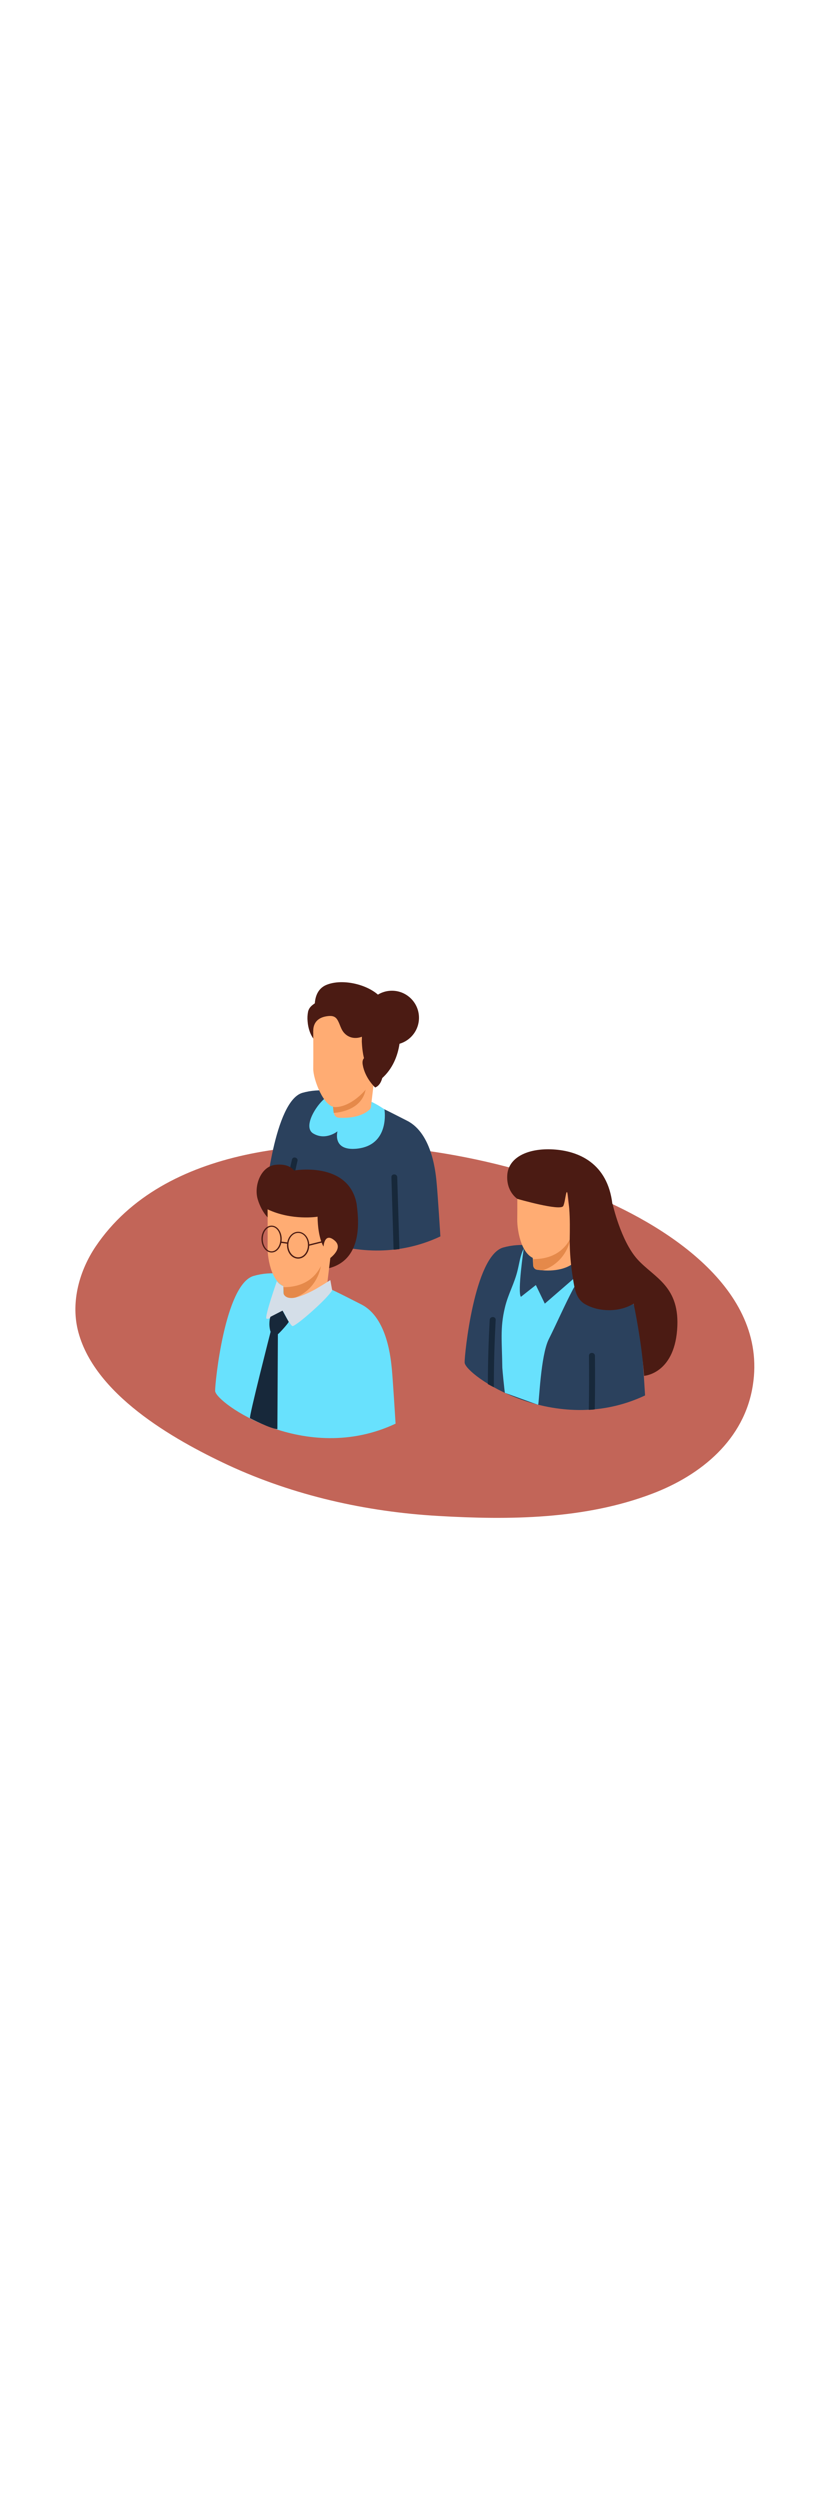 <svg version="1.1" id="Layer_1" xmlns="http://www.w3.org/2000/svg" xmlns:xlink="http://www.w3.org/1999/xlink" x="0px" y="0px" viewBox="0 0 500 500" style="width: 166px;" xml:space="preserve" data-imageid="user-group-44" imageName="User Group" class="illustrations_image">
<style type="text/css">
	.st0_user-group-44{fill:#C26558;}
	.st1_user-group-44{opacity:0.63;fill:url(#SVGID_1_);enable-background:new    ;}
	.st2_user-group-44{opacity:0.63;fill:url(#SVGID_00000140016833116780408250000005873150344063712416_);enable-background:new    ;}
	.st3_user-group-44{opacity:0.63;fill:url(#SVGID_00000002361724108750506550000010124958616729391802_);enable-background:new    ;}
	.st4_user-group-44{fill:#2B415D;}
	.st5_user-group-44{fill:#68E1FD;}
	.st6_user-group-44{fill:#4B1B13;}
	.st7_user-group-44{fill:#FFAC73;}
	.st8_user-group-44{fill:#E5894A;}
	.st9_user-group-44{fill:#17283A;}
	.st10_user-group-44{fill:#D4DEE8;}
</style>
<path id="Base_user-group-44" class="st0_user-group-44" d="M255.6,190c-65.6-8.8-156.9-3.1-198,57.9c-9.8,14.6-14.8,33-10.8,50c9.2,38.7,57.4,66.1,90.5,81.6&#10;&#9;c39.6,18.4,83.2,28.2,126.7,30.7c42.9,2.5,88.2,2.1,128.9-13.4c29.5-11.2,55.5-32.6,60.6-65.2c9.3-58.7-54.1-97.7-100.4-116.1&#10;&#9;C321.8,203.1,289.1,194.6,255.6,190z"/>
<g id="Shadow_user-group-44">
	
		<linearGradient id="SVGID_1_-user-group-44" gradientUnits="userSpaceOnUse" x1="-1102.744" y1="128.245" x2="-1052.114" y2="171.945" gradientTransform="matrix(-1 0 0 -1 -699.73 502)">
		<stop offset="0" style="stop-color:#C26558"/>
		<stop offset="1" style="stop-color:#D4145A"/>
	</linearGradient>
	<polyline class="st1_user-group-44" points="300.6,333.5 385.8,383.4 435.1,353.4 365.4,312.7 &#9;"/>
	
		<linearGradient id="SVGID_00000127764765314426256030000016816541822544675993_-user-group-44" gradientUnits="userSpaceOnUse" x1="-987.101" y1="213.461" x2="-936.481" y2="257.161" gradientTransform="matrix(-1 0 0 -1 -699.73 502)">
		<stop offset="0" style="stop-color:#C26558"/>
		<stop offset="1" style="stop-color:#D4145A"/>
	</linearGradient>
	
		<polyline style="opacity:0.63;fill:url(#SVGID_00000127764765314426256030000016816541822544675993_);enable-background:new    ;" points="&#10;&#9;&#9;185,248.2 270.1,298.2 319.5,268.2 249.8,227.5 &#9;"/>
	
		<linearGradient id="SVGID_00000032615106193090906240000012863917916670369700_-user-group-44" gradientUnits="userSpaceOnUse" x1="-956.353" y1="112.124" x2="-905.733" y2="155.824" gradientTransform="matrix(-1 0 0 -1 -699.73 502)">
		<stop offset="0" style="stop-color:#C26558"/>
		<stop offset="1" style="stop-color:#D4145A"/>
	</linearGradient>
	
		<polyline style="opacity:0.63;fill:url(#SVGID_00000032615106193090906240000012863917916670369700_);enable-background:new    ;" points="&#10;&#9;&#9;154.3,349.6 239.4,399.5 288.7,369.5 219,328.9 &#9;"/>
</g>
<g id="Character_2_user-group-44">
	<path class="st4_user-group-44" d="M265.3,241.8c0,0-1.6-25.2-2.2-31.5c-0.5-5.6-2.4-30.4-17.9-38.2c-19.6-9.9-42.2-22.7-63-16.8&#10;&#9;&#9;c-16.9,4.8-22.7,63.4-22.5,67.3C160,229.7,212.5,266.7,265.3,241.8z"/>
	<path class="st5_user-group-44 targetColor" d="M231.6,165.3c0,0,3.6,21.9-17.1,23.7c-14.5,1.2-11.2-10.5-11.2-10.5s-7.1,5.8-14.6,1.3s4.8-21.9,10.4-23.1&#10;&#9;&#9;S218.2,155.8,231.6,165.3z" style="fill: rgb(104, 225, 253);"/>
	<circle class="st6_user-group-44" cx="236.1" cy="110.1" r="16.3"/>
	<path class="st6_user-group-44" d="M189.6,123.7c-2.7-3.1-4-7.4-4.3-11.4c-0.2-2-0.1-4,0.3-6c0.6-2.3,2-3.5,3.9-4.8c1.4-0.9,2.7-2,3.8-3.2&#10;&#9;&#9;c0,0,42.7-8.3,47.6,16.6l0,0c0.9,7,0.4,28-18.7,36.8c-19.4,8.9-10.4-22.8-10.4-22.8"/>
	<path class="st7_user-group-44" d="M200,159.1l25.5-12.5l-2.1,17.7c0,0-0.2,0.3-0.5,0.9c-4.6,4.3-11.7,5.5-18.8,5.1c-1.6-0.1-2.8-1.3-3-2.9&#10;&#9;&#9;C200.8,164.6,200.4,161.9,200,159.1z"/>
	<path class="st7_user-group-44" d="M188.8,119c0,0-1.5-8.3,7.9-9.8c2.5-0.4,4.9-0.4,6.4,1.9c1.9,2.9,2.1,6.3,4.9,8.8c4.5,4.1,10,1.6,10,1.6&#10;&#9;&#9;c0.1,2.8-0.3,4.8-3.7,5.8S191.4,124.4,188.8,119z"/>
	<path class="st6_user-group-44" d="M222.5,111.1c-10.2-3.6-19.9-5.8-30.6-4.3c-1,0.1-1.7,0.8-1.8,1.8c-0.8-4.3-1.9-15.2,7-18.5&#10;&#9;&#9;c11-4.2,29.5,1.1,34.6,11c2.5,4.9,3.7,10.4,3.5,15.9C231.6,114.2,227,112.7,222.5,111.1z"/>
	<path class="st8_user-group-44" d="M200.6,163.7l0.4,3.7c0,0,17-0.5,19.3-14.3L200.6,163.7z"/>
	<path class="st7_user-group-44" d="M188.7,118.2c0,0,0.1,16.4,0,22.5c-0.1,6.4,6.3,23.2,13.2,23.2c10.6,0,21.4-12.8,21.4-15.6&#10;&#9;&#9;c0,0,10.7-6.6,4.6-11.7s-6.5,3.5-6.5,3.5s-3.3-4.8-3.5-17.5C217.9,122.5,202.9,124.9,188.7,118.2z"/>
	<path class="st9_user-group-44" d="M173.6,235.4c-1-0.6-1.9-1.3-2.8-2c0.4-12.8,2.1-25.5,5.1-37.9c0.5-2.2,3.9-1.2,3.3,0.9&#10;&#9;&#9;c-3.1,12.9-4.8,26-5.1,39.2C174,235.6,173.8,235.5,173.6,235.4z"/>
	<path class="st9_user-group-44" d="M238.6,249.7c-0.5,0-1,0.1-1.5,0.1l-1.3-43.7c-0.1-2.2,3.4-2.2,3.5,0l1.3,43.4&#10;&#9;&#9;C239.9,249.5,239.3,249.6,238.6,249.7z"/>
	<path class="st6_user-group-44" d="M226,152.1c0,0-6.1-5.5-7.5-13.7s9.6-4.5,11.4-0.9S231,150.2,226,152.1z"/>
</g>
<g id="Character_3_user-group-44">
	<path class="st4_user-group-44" d="M388.6,337.6c0,0-1.6-26-2.2-32.4c-0.5-5.8-2.5-31.3-18.4-39.4c-20.2-10.2-43.4-23.4-64.9-17.3&#10;&#9;&#9;c-17.4,5-23.4,65.3-23.2,69.3C280.2,325.1,334.2,363.3,388.6,337.6z"/>
	<path class="st5_user-group-44 targetColor" d="M347.4,269c0,1.4-1.6,3.4-2.2,4.6c-5.2,9.9-9.7,20.3-14.7,30.3c-4.8,9.9-5.7,37.5-6.3,39.3&#10;&#9;&#9;c0,0.2-19.8-7.2-20-7.1s-1.6-14.3-1.6-15.2c-0.2-15.8-1.4-23.8,1.5-36c2-8.6,5.8-14.5,7.8-23.1c1-4.1,1.6-9,3.7-12.8&#10;&#9;&#9;C317.8,245,347.4,259.7,347.4,269z" style="fill: rgb(104, 225, 253);"/>
	<path class="st9_user-group-44" d="M356.3,346.2c-0.5,0-1.1,0.1-1.6,0.1c0.2-10.9,0.2-21.7,0.1-32.6c0-2.3,3.5-2.3,3.6,0&#10;&#9;&#9;c0.1,10.8,0.1,21.6-0.1,32.3C357.6,346.1,356.9,346.2,356.3,346.2z"/>
	<path class="st9_user-group-44" d="M297.4,332.6L297.4,332.6c-0.1-0.1-0.2-0.1-0.4-0.2l-1-0.5c-0.4-0.2-0.8-0.4-1.1-0.6l-1-0.5&#10;&#9;&#9;c0-12.9,0.4-25.8,1.1-38.7c0.1-2.3,3.7-2.3,3.6,0c-0.7,13.3-1.1,26.5-1.1,39.9C297.5,332.2,297.5,332.4,297.4,332.6z"/>
	<path class="st4_user-group-44" d="M315.5,249.1c0,0-3.9,26.4-1.7,29.1l9-7.1l5.4,11.2l22.5-19.5L315.5,249.1z"/>
	<path class="st7_user-group-44" d="M311.6,208.6c0,0,0.1,16.9,0,23.1c-0.1,6.6,2.7,24.4,13.6,23.9s22-13.2,22-16.1c0,0,11-6.8,4.8-12.1&#10;&#9;&#9;s-6.7,3.6-6.7,3.6s-3.4-4.9-3.6-18C341.6,213,326.1,215.5,311.6,208.6z"/>
	<path class="st7_user-group-44" d="M346.6,257c-5.5,5.1-14.5,6.1-22.9,4.9c-1.3-0.1-2.3-1.1-2.5-2.4c-0.1-2.5-0.3-5.1-0.5-7.6l28.6-14l-2.2,18.3&#10;&#9;&#9;C347.2,256.1,347,256.5,346.6,257z"/>
	<path class="st8_user-group-44" d="M327,262.2c-1.1-0.1-2.2-0.2-3.3-0.4c-1.2-0.1-2.3-1-2.4-2.3c-0.1-1.3-0.1-2.7-0.2-4c6.1,0,16.9-1.4,22.6-12.7&#10;&#9;&#9;C342.1,251.9,335.7,259.4,327,262.2z"/>
	<path class="st6_user-group-44" d="M384,255.6c-10.1-11.2-15-33.5-15-33.5l-0.1,0.1c-2.9-24.5-20.3-31.9-35.6-32.8c-15.5-0.9-26.9,4.9-27.7,15.2&#10;&#9;&#9;s6.1,14.6,6.1,14.6s25.9,7.5,27.6,4.3s2-18,3.6,1.4c0.5,6.4,0.4,12.8,0.3,19.2c0,7.8,0.7,15.6,2,23.3c0.9,5.8,1.8,12.2,7.4,15.3&#10;&#9;&#9;c8.5,4.8,20.7,4.8,29.1-0.4c0,0,4.9,22.9,6.3,43.5c0,0,17.8-1.1,19.9-27.6S394.1,266.8,384,255.6z"/>
</g>
<g id="Character_1_user-group-44">
	<path class="st5_user-group-44 targetColor" d="M238.3,354.6c0,0-1.6-26-2.2-32.4c-0.6-5.8-2.5-31.3-18.4-39.4c-20.2-10.2-43.4-23.4-64.9-17.2&#10;&#9;&#9;c-17.4,5-23.4,65.3-23.2,69.3C129.9,342,183.9,380.2,238.3,354.6z" style="fill: rgb(104, 225, 253);"/>
	<path class="st6_user-group-44" d="M162.1,231.2c0,0-4.3-3.5-6.8-11.6s1.7-19.8,10.4-20.9s11.4,3.4,11.4,3.4s32.7-5.8,37.7,19.9l0,0&#10;&#9;&#9;c0.9,7.2,4.9,33.2-16.4,38.9S185,236.4,185,236.4"/>
	<path class="st7_user-group-44" d="M161.2,225.5c0,0,0.1,16.9,0,23.1c-0.1,6.6,2.7,24.5,13.6,23.9s22-13.2,22-16.1c0,0,11-6.8,4.8-12.1&#10;&#9;&#9;s-6.7,3.6-6.7,3.6s-3.4-4.9-3.6-18C191.3,230,175.8,232.4,161.2,225.5z"/>
	<path class="st7_user-group-44" d="M196.3,273.9c-5.6,5.1-14.6,6.1-22.9,4.9c-1.3-0.1-2.3-1.1-2.5-2.4c-0.1-2.6-0.3-5.1-0.5-7.7l28.6-14&#10;&#9;&#9;l-2.2,18.3C196.8,273.1,196.6,273.4,196.3,273.9z"/>
	<path class="st8_user-group-44" d="M176.6,279.1c-1.1-0.1-2.2-0.2-3.3-0.4c-1.2-0.1-2.3-1-2.4-2.3c-0.1-1.3-0.1-2.7-0.2-4&#10;&#9;&#9;c6.1,0,16.9-1.4,22.6-12.7C191.7,268.9,185.3,276.3,176.6,279.1z"/>
	<path class="st10_user-group-44" d="M199,268.1c-2.3,1.5-4.7,3-7.1,4.4c-3.4,2.1-7,3.8-10.7,5.2c-3.1,1.1-8.5,2.6-10.4-1.3&#10;&#9;&#9;c-0.2-0.7-0.2-1.4-0.1-2.1c0-0.9,0-1.7-0.1-2.6l-0.1,0c-1.4-0.5-2.7-1.5-3.6-2.7c-0.1-0.1-0.1-0.2-0.1-0.3l0,0&#10;&#9;&#9;c0,0-7.5,21.5-6.3,22.6s10.2-4.2,10.2-4.2s3.9,7.9,5.4,8.7s21.4-16.6,24-21.6L199,268.1z"/>
	<path class="st9_user-group-44" d="M163,290.2c-0.4,0.2-1.4,4.8,0,9.1c0,0,3.7,1.7,4.4,1.4s6.8-7.1,6.5-7.5s-3.7-6.7-3.7-6.7L163,290.2z"/>
	<path class="st9_user-group-44" d="M163,299.3c0,0-13.2,51.6-12.4,52s12.4,6.4,16.5,6.6l0.3-57.3"/>
	<path class="st6_user-group-44" d="M163.6,251.5c-3.3,0-6.1-3.6-6.1-8.1s2.7-8.1,6.1-8.1s6.1,3.6,6.1,8.1S167,251.5,163.6,251.5z M163.6,236&#10;&#9;&#9;c-2.9,0-5.3,3.3-5.3,7.4s2.4,7.4,5.3,7.4s5.3-3.3,5.3-7.4S166.6,236,163.6,236L163.6,236z"/>
	<path class="st6_user-group-44" d="M179.6,255.2c-3.7,0-6.7-3.6-6.7-8.1s3-8.1,6.7-8.1s6.7,3.6,6.7,8.1S183.3,255.2,179.6,255.2z M179.6,239.7&#10;&#9;&#9;c-3.3,0-5.9,3.3-5.9,7.3s2.6,7.4,5.9,7.4s5.9-3.3,5.9-7.4S182.9,239.7,179.6,239.7z"/>
	<rect x="170.9" y="243.5" transform="matrix(0.14 -0.99 0.99 0.14 -95.788 380.788)" class="st6_user-group-44" width="0.8" height="4"/>
	
		<rect x="185.8" y="245.6" transform="matrix(0.97 -0.242 0.242 0.97 -53.911 53.451)" class="st6_user-group-44" width="9.2" height="0.8"/>
</g>
</svg>